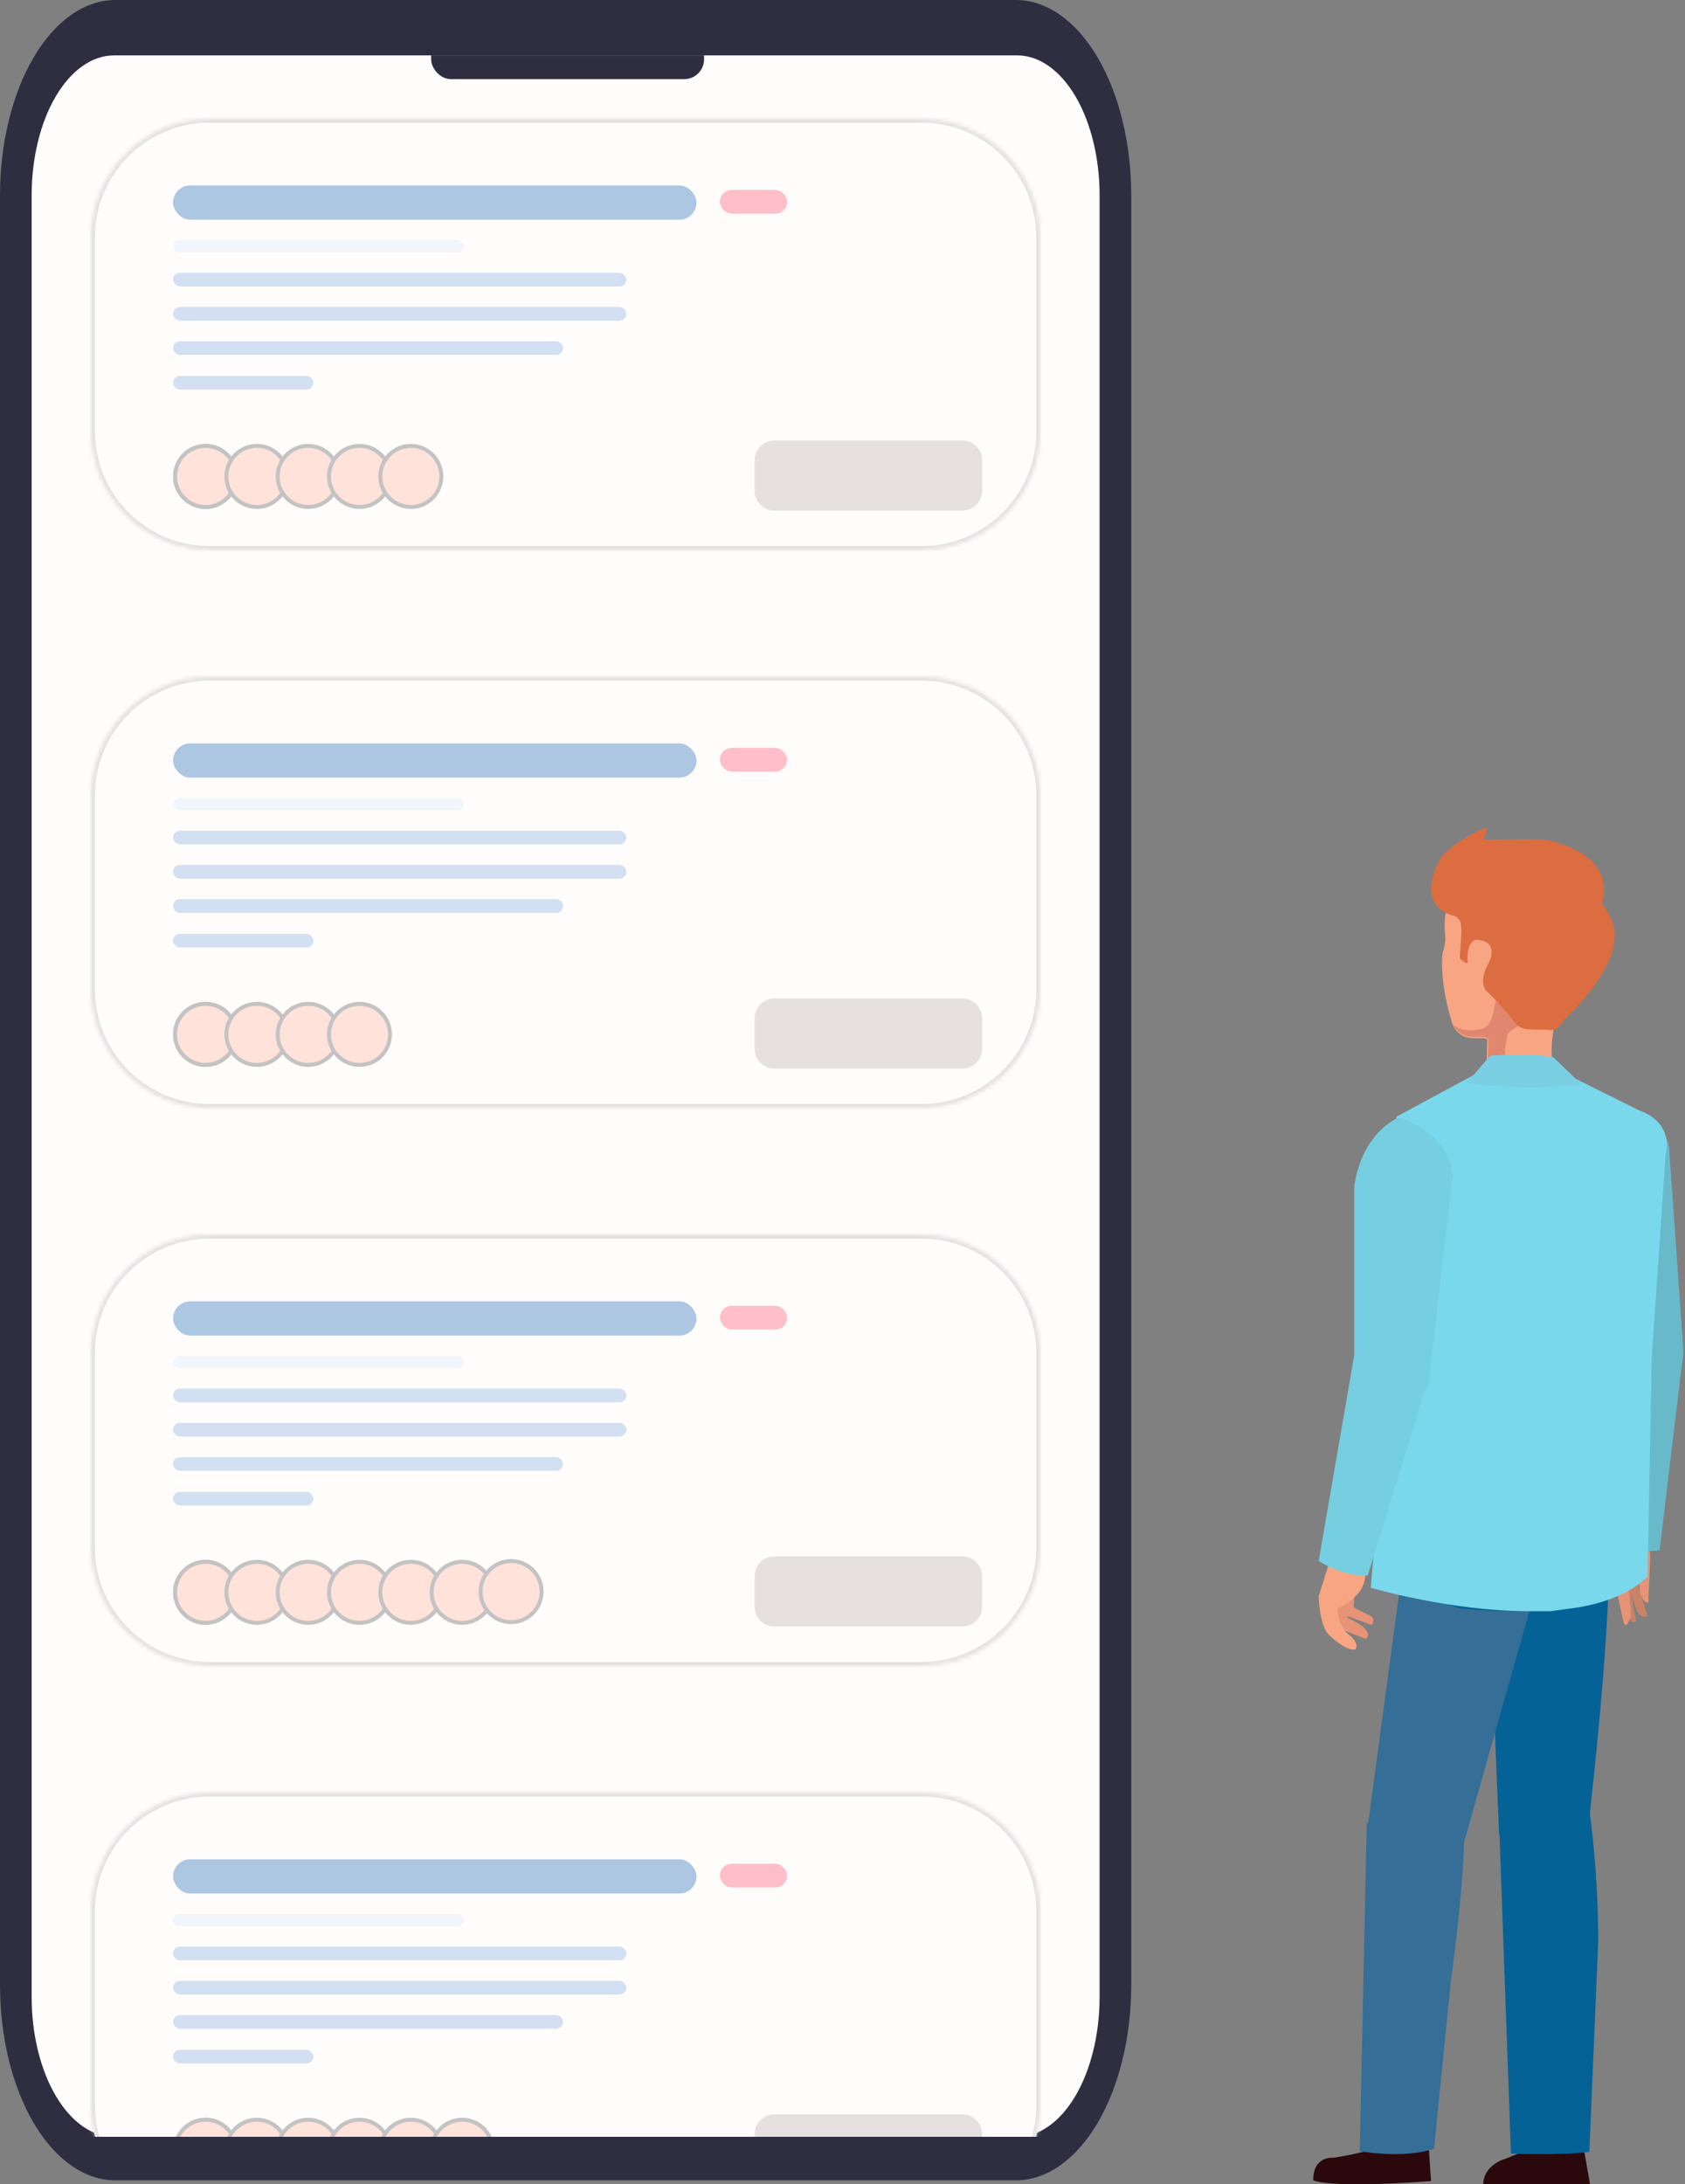 <svg width="426" height="552" viewBox="0 0 426 552" fill="none" xmlns="http://www.w3.org/2000/svg">
<rect x="0" y="0" width="426" height="552" fill="#808080" stroke="none"/>
<path d="M256.875 0H29.125C21.404 0.015 14 5.211 8.54 14.449C3.08 23.687 0.009 36.212 0 49.276V501.724C0.009 514.788 3.08 527.313 8.54 536.551C14 545.789 21.404 550.985 29.125 551H256.875C264.596 550.985 272 545.789 277.46 536.551C282.92 527.313 285.991 514.788 286 501.724V49.276C285.991 36.212 282.92 23.687 277.46 14.449C272 5.211 264.596 0.015 256.875 0Z" fill="#2F2E41"/>
<g clip-path="url(#clip0_82_149)">
<path d="M257.2 14H28.8C23.285 14.011 17.998 17.735 14.099 24.356C10.2 30.977 8.006 39.954 8 49.317V504.683C8.006 514.046 10.2 523.023 14.099 529.644C17.998 536.265 23.285 539.99 28.8 540H257.2C262.715 539.989 268.002 536.265 271.901 529.644C275.8 523.023 277.994 514.046 278 504.683V49.317C277.994 39.954 275.8 30.977 271.901 24.356C268.002 17.735 262.715 14.011 257.2 14Z" fill="#FFFCFC"/>
<mask id="path-3-inside-1_82_149" fill="white">
<path d="M23 342C23 325.431 36.431 312 53 312H233C249.569 312 263 325.431 263 342V391C263 407.569 249.569 421 233 421H53C36.431 421 23 407.569 23 391V342Z"/>
</mask>
<path d="M23 342C23 325.431 36.431 312 53 312H233C249.569 312 263 325.431 263 342V391C263 407.569 249.569 421 233 421H53C36.431 421 23 407.569 23 391V342Z" fill="#FFFCFC"/>
<path d="M53 313H233V311H53V313ZM262 342V391H264V342H262ZM233 420H53V422H233V420ZM24 391V342H22V391H24ZM53 420C36.984 420 24 407.016 24 391H22C22 408.121 35.879 422 53 422V420ZM262 391C262 407.016 249.016 420 233 420V422C250.121 422 264 408.121 264 391H262ZM233 313C249.016 313 262 325.984 262 342H264C264 324.879 250.121 311 233 311V313ZM53 311C35.879 311 22 324.879 22 342H24C24 325.984 36.984 313 53 313V311Z" fill="#E2E2E2" mask="url(#path-3-inside-1_82_149)"/>
<rect x="43.757" y="328.869" width="132.324" height="8.651" rx="4.325" fill="#ADC6E2"/>
<rect x="43.757" y="359.58" width="114.595" height="3.46" rx="1.73" fill="#D2E0F1"/>
<rect x="43.757" y="342.71" width="73.513" height="3.028" rx="1.514" fill="#F0F6FC"/>
<rect x="43.757" y="350.929" width="114.595" height="3.46" rx="1.73" fill="#D2E0F1"/>
<rect x="43.757" y="368.23" width="98.595" height="3.46" rx="1.73" fill="#D2E0F1"/>
<rect x="43.757" y="377" width="35.459" height="3.46" rx="1.73" fill="#D2E0F1"/>
<path d="M190.784 398.317C190.784 395.556 193.022 393.317 195.784 393.317H243.297C246.059 393.317 248.297 395.556 248.297 398.317V406.052C248.297 408.813 246.059 411.052 243.297 411.052H195.784C193.022 411.052 190.784 408.813 190.784 406.052V398.317Z" fill="#E6E1E0"/>
<rect x="182" y="330" width="17" height="6" rx="3" fill="#FFBFC8"/>
<ellipse cx="51.973" cy="402.401" rx="8.216" ry="8.218" fill="#C4C4C4"/>
<path d="M59.689 402.401C59.689 406.664 56.234 410.119 51.973 410.119C47.712 410.119 44.257 406.664 44.257 402.401C44.257 398.138 47.712 394.683 51.973 394.683C56.234 394.683 59.689 398.138 59.689 402.401Z" fill="#FFE2D9" stroke="#C4C3C3"/>
<path d="M72.662 402.401C72.662 406.664 69.207 410.119 64.946 410.119C60.684 410.119 57.23 406.664 57.23 402.401C57.23 398.138 60.684 394.683 64.946 394.683C69.207 394.683 72.662 398.138 72.662 402.401Z" fill="#FFE2D9" stroke="#C4C3C3"/>
<path d="M85.635 402.401C85.635 406.664 82.18 410.119 77.919 410.119C73.657 410.119 70.203 406.664 70.203 402.401C70.203 398.138 73.657 394.683 77.919 394.683C82.18 394.683 85.635 398.138 85.635 402.401Z" fill="#FFE2D9" stroke="#C4C3C3"/>
<path d="M98.608 402.401C98.608 406.664 95.153 410.119 90.892 410.119C86.631 410.119 83.176 406.664 83.176 402.401C83.176 398.138 86.631 394.683 90.892 394.683C95.153 394.683 98.608 398.138 98.608 402.401Z" fill="#FFE2D9" stroke="#C4C3C3"/>
<path d="M111.581 402.401C111.581 406.664 108.126 410.119 103.865 410.119C99.603 410.119 96.148 406.664 96.148 402.401C96.148 398.138 99.603 394.683 103.865 394.683C108.126 394.683 111.581 398.138 111.581 402.401Z" fill="#FFE2D9" stroke="#C4C3C3"/>
<path d="M124.554 402.401C124.554 406.664 121.099 410.119 116.838 410.119C112.576 410.119 109.122 406.664 109.122 402.401C109.122 398.138 112.576 394.683 116.838 394.683C121.099 394.683 124.554 398.138 124.554 402.401Z" fill="#FFE2D9" stroke="#C4C3C3"/>
<path d="M136.932 402.218C136.932 406.481 133.478 409.937 129.216 409.937C124.955 409.937 121.5 406.481 121.5 402.218C121.5 397.955 124.955 394.5 129.216 394.5C133.478 394.5 136.932 397.955 136.932 402.218Z" fill="#FFE2D9" stroke="#C4C3C3"/>
<mask id="path-21-inside-2_82_149" fill="white">
<path d="M23 60C23 43.431 36.431 30 53 30H233C249.569 30 263 43.431 263 60V109C263 125.569 249.569 139 233 139H53C36.431 139 23 125.569 23 109V60Z"/>
</mask>
<path d="M23 60C23 43.431 36.431 30 53 30H233C249.569 30 263 43.431 263 60V109C263 125.569 249.569 139 233 139H53C36.431 139 23 125.569 23 109V60Z" fill="#FFFCFC"/>
<path d="M53 31H233V29H53V31ZM262 60V109H264V60H262ZM233 138H53V140H233V138ZM24 109V60H22V109H24ZM53 138C36.984 138 24 125.016 24 109H22C22 126.121 35.879 140 53 140V138ZM262 109C262 125.016 249.016 138 233 138V140C250.121 140 264 126.121 264 109H262ZM233 31C249.016 31 262 43.984 262 60H264C264 42.879 250.121 29 233 29V31ZM53 29C35.879 29 22 42.879 22 60H24C24 43.984 36.984 31 53 31V29Z" fill="#E2E2E2" mask="url(#path-21-inside-2_82_149)"/>
<rect x="43.757" y="46.869" width="132.324" height="8.651" rx="4.325" fill="#ADC6E2"/>
<rect x="43.757" y="77.58" width="114.595" height="3.46" rx="1.73" fill="#D2E0F1"/>
<rect x="43.757" y="60.71" width="73.513" height="3.028" rx="1.514" fill="#F0F6FC"/>
<rect x="43.757" y="68.929" width="114.595" height="3.46" rx="1.73" fill="#D2E0F1"/>
<rect x="43.757" y="86.23" width="98.595" height="3.46" rx="1.73" fill="#D2E0F1"/>
<rect x="43.757" y="95" width="35.459" height="3.46" rx="1.73" fill="#D2E0F1"/>
<path d="M190.784 116.317C190.784 113.556 193.022 111.317 195.784 111.317H243.297C246.059 111.317 248.297 113.556 248.297 116.317V124.052C248.297 126.813 246.059 129.052 243.297 129.052H195.784C193.022 129.052 190.784 126.813 190.784 124.052V116.317Z" fill="#E6E1E0"/>
<rect x="182" y="48" width="17" height="6" rx="3" fill="#FFBFC8"/>
<ellipse cx="51.973" cy="120.401" rx="8.216" ry="8.218" fill="#C4C4C4"/>
<path d="M59.689 120.401C59.689 124.664 56.234 128.119 51.973 128.119C47.712 128.119 44.257 124.664 44.257 120.401C44.257 116.138 47.712 112.683 51.973 112.683C56.234 112.683 59.689 116.138 59.689 120.401Z" fill="#FFE2D9" stroke="#C4C3C3"/>
<path d="M72.662 120.401C72.662 124.664 69.207 128.119 64.946 128.119C60.684 128.119 57.23 124.664 57.23 120.401C57.23 116.138 60.684 112.683 64.946 112.683C69.207 112.683 72.662 116.138 72.662 120.401Z" fill="#FFE2D9" stroke="#C4C3C3"/>
<path d="M85.635 120.401C85.635 124.664 82.18 128.119 77.919 128.119C73.657 128.119 70.203 124.664 70.203 120.401C70.203 116.138 73.657 112.683 77.919 112.683C82.18 112.683 85.635 116.138 85.635 120.401Z" fill="#FFE2D9" stroke="#C4C3C3"/>
<path d="M98.608 120.401C98.608 124.664 95.153 128.119 90.892 128.119C86.631 128.119 83.176 124.664 83.176 120.401C83.176 116.138 86.631 112.683 90.892 112.683C95.153 112.683 98.608 116.138 98.608 120.401Z" fill="#FFE2D9" stroke="#C4C3C3"/>
<path d="M111.581 120.401C111.581 124.664 108.126 128.119 103.865 128.119C99.603 128.119 96.148 124.664 96.148 120.401C96.148 116.138 99.603 112.683 103.865 112.683C108.126 112.683 111.581 116.138 111.581 120.401Z" fill="#FFE2D9" stroke="#C4C3C3"/>
<mask id="path-37-inside-3_82_149" fill="white">
<path d="M23 201C23 184.431 36.431 171 53 171H233C249.569 171 263 184.431 263 201V250C263 266.569 249.569 280 233 280H53C36.431 280 23 266.569 23 250V201Z"/>
</mask>
<path d="M23 201C23 184.431 36.431 171 53 171H233C249.569 171 263 184.431 263 201V250C263 266.569 249.569 280 233 280H53C36.431 280 23 266.569 23 250V201Z" fill="#FFFCFC"/>
<path d="M53 172H233V170H53V172ZM262 201V250H264V201H262ZM233 279H53V281H233V279ZM24 250V201H22V250H24ZM53 279C36.984 279 24 266.016 24 250H22C22 267.121 35.879 281 53 281V279ZM262 250C262 266.016 249.016 279 233 279V281C250.121 281 264 267.121 264 250H262ZM233 172C249.016 172 262 184.984 262 201H264C264 183.879 250.121 170 233 170V172ZM53 170C35.879 170 22 183.879 22 201H24C24 184.984 36.984 172 53 172V170Z" fill="#E2E2E2" mask="url(#path-37-inside-3_82_149)"/>
<rect x="43.757" y="187.869" width="132.324" height="8.651" rx="4.325" fill="#ADC6E2"/>
<rect x="43.757" y="218.58" width="114.595" height="3.46" rx="1.73" fill="#D2E0F1"/>
<rect x="43.757" y="201.71" width="73.513" height="3.028" rx="1.514" fill="#F0F6FC"/>
<rect x="43.757" y="209.929" width="114.595" height="3.46" rx="1.73" fill="#D2E0F1"/>
<rect x="43.757" y="227.23" width="98.595" height="3.46" rx="1.73" fill="#D2E0F1"/>
<rect x="43.757" y="236" width="35.459" height="3.46" rx="1.73" fill="#D2E0F1"/>
<path d="M190.784 257.317C190.784 254.556 193.022 252.317 195.784 252.317H243.297C246.059 252.317 248.297 254.556 248.297 257.317V265.052C248.297 267.813 246.059 270.052 243.297 270.052H195.784C193.022 270.052 190.784 267.813 190.784 265.052V257.317Z" fill="#E6E1E0"/>
<rect x="182" y="189" width="17" height="6" rx="3" fill="#FFBFC8"/>
<ellipse cx="51.973" cy="261.401" rx="8.216" ry="8.218" fill="#C4C4C4"/>
<path d="M59.689 261.401C59.689 265.664 56.234 269.119 51.973 269.119C47.712 269.119 44.257 265.664 44.257 261.401C44.257 257.138 47.712 253.683 51.973 253.683C56.234 253.683 59.689 257.138 59.689 261.401Z" fill="#FFE2D9" stroke="#C4C3C3"/>
<path d="M72.662 261.401C72.662 265.664 69.207 269.119 64.946 269.119C60.684 269.119 57.23 265.664 57.23 261.401C57.23 257.138 60.684 253.683 64.946 253.683C69.207 253.683 72.662 257.138 72.662 261.401Z" fill="#FFE2D9" stroke="#C4C3C3"/>
<path d="M85.635 261.401C85.635 265.664 82.18 269.119 77.919 269.119C73.657 269.119 70.203 265.664 70.203 261.401C70.203 257.138 73.657 253.683 77.919 253.683C82.18 253.683 85.635 257.138 85.635 261.401Z" fill="#FFE2D9" stroke="#C4C3C3"/>
<path d="M98.608 261.401C98.608 265.664 95.153 269.119 90.892 269.119C86.631 269.119 83.176 265.664 83.176 261.401C83.176 257.138 86.631 253.683 90.892 253.683C95.153 253.683 98.608 257.138 98.608 261.401Z" fill="#FFE2D9" stroke="#C4C3C3"/>
<mask id="path-52-inside-4_82_149" fill="white">
<path d="M23 483C23 466.431 36.431 453 53 453H233C249.569 453 263 466.431 263 483V532C263 548.569 249.569 562 233 562H53C36.431 562 23 548.569 23 532V483Z"/>
</mask>
<path d="M23 483C23 466.431 36.431 453 53 453H233C249.569 453 263 466.431 263 483V532C263 548.569 249.569 562 233 562H53C36.431 562 23 548.569 23 532V483Z" fill="#FFFCFC"/>
<path d="M53 454H233V452H53V454ZM262 483V532H264V483H262ZM233 561H53V563H233V561ZM24 532V483H22V532H24ZM53 561C36.984 561 24 548.016 24 532H22C22 549.121 35.879 563 53 563V561ZM262 532C262 548.016 249.016 561 233 561V563C250.121 563 264 549.121 264 532H262ZM233 454C249.016 454 262 466.984 262 483H264C264 465.879 250.121 452 233 452V454ZM53 452C35.879 452 22 465.879 22 483H24C24 466.984 36.984 454 53 454V452Z" fill="#E2E2E2" mask="url(#path-52-inside-4_82_149)"/>
<rect x="43.757" y="469.869" width="132.324" height="8.651" rx="4.325" fill="#ADC6E2"/>
<rect x="43.757" y="500.58" width="114.595" height="3.46" rx="1.73" fill="#D2E0F1"/>
<rect x="43.757" y="483.71" width="73.513" height="3.028" rx="1.514" fill="#F0F6FC"/>
<rect x="43.757" y="491.929" width="114.595" height="3.46" rx="1.73" fill="#D2E0F1"/>
<rect x="43.757" y="509.23" width="98.595" height="3.46" rx="1.73" fill="#D2E0F1"/>
<rect x="43.757" y="518" width="35.459" height="3.46" rx="1.73" fill="#D2E0F1"/>
<path d="M190.784 539.317C190.784 536.556 193.022 534.317 195.784 534.317H243.297C246.059 534.317 248.297 536.556 248.297 539.317V547.052C248.297 549.813 246.059 552.052 243.297 552.052H195.784C193.022 552.052 190.784 549.813 190.784 547.052V539.317Z" fill="#E6E1E0"/>
<rect x="182" y="471" width="17" height="6" rx="3" fill="#FFBFC8"/>
<ellipse cx="51.973" cy="543.401" rx="8.216" ry="8.218" fill="#C4C4C4"/>
<path d="M59.689 543.401C59.689 547.664 56.234 551.119 51.973 551.119C47.712 551.119 44.257 547.664 44.257 543.401C44.257 539.138 47.712 535.683 51.973 535.683C56.234 535.683 59.689 539.138 59.689 543.401Z" fill="#FFE2D9" stroke="#C4C3C3"/>
<path d="M72.662 543.401C72.662 547.664 69.207 551.119 64.946 551.119C60.684 551.119 57.23 547.664 57.23 543.401C57.23 539.138 60.684 535.683 64.946 535.683C69.207 535.683 72.662 539.138 72.662 543.401Z" fill="#FFE2D9" stroke="#C4C3C3"/>
<path d="M85.635 543.401C85.635 547.664 82.18 551.119 77.919 551.119C73.657 551.119 70.203 547.664 70.203 543.401C70.203 539.138 73.657 535.683 77.919 535.683C82.18 535.683 85.635 539.138 85.635 543.401Z" fill="#FFE2D9" stroke="#C4C3C3"/>
<path d="M98.608 543.401C98.608 547.664 95.153 551.119 90.892 551.119C86.631 551.119 83.176 547.664 83.176 543.401C83.176 539.138 86.631 535.683 90.892 535.683C95.153 535.683 98.608 539.138 98.608 543.401Z" fill="#FFE2D9" stroke="#C4C3C3"/>
<path d="M111.581 543.401C111.581 547.664 108.126 551.119 103.865 551.119C99.603 551.119 96.148 547.664 96.148 543.401C96.148 539.138 99.603 535.683 103.865 535.683C108.126 535.683 111.581 539.138 111.581 543.401Z" fill="#FFE2D9" stroke="#C4C3C3"/>
<path d="M124.554 543.401C124.554 547.664 121.099 551.119 116.838 551.119C112.576 551.119 109.122 547.664 109.122 543.401C109.122 539.138 112.576 535.683 116.838 535.683C121.099 535.683 124.554 539.138 124.554 543.401Z" fill="#FFE2D9" stroke="#C4C3C3"/>
<rect x="109" y="6" width="69" height="14" rx="5" fill="#2F2E41"/>
</g>
<path d="M415.899 396.315L414.279 401.268L416.538 408.381C416.538 408.381 414.972 409.322 413.768 406.932L411.687 401.042L412.977 395.398L415.899 396.315Z" fill="#CA8268"/>
<path d="M413.765 397.835L412.282 402.655L413.674 409.804C413.674 409.804 412.427 410.657 411.62 408.234L410.301 402.303L411.569 396.784L413.765 397.835Z" fill="#CA8268"/>
<path d="M408.568 398.558L410.25 392.829L412.209 385.699L416.735 385.697L417.23 393.574L417.058 397.653L416.764 403.209L416.761 405.017C416.761 405.017 415.313 405.279 414.608 402.302L414.174 396.961L411.7 400.762L412.368 408.143C412.368 408.143 411.448 411.817 410.541 410.256L408.222 399.7L408.568 398.558Z" fill="#E69376"/>
<path d="M419.575 391.818L425.545 342.039C411.345 333.121 407.529 344.252 407.529 344.252L409.421 390.007C409.421 390.007 412.138 392.489 419.575 391.818Z" fill="#68BACB"/>
<path d="M425.51 340.11L421.958 289.915C419.274 277.648 406.99 281.709 406.99 281.709C397.018 284.689 397.845 296.153 397.845 296.153L407.934 344.025C407.934 344.025 409.966 351.331 419.264 351.042C419.264 351.042 426.095 349.884 425.51 340.11Z" fill="#68BACB"/>
<path d="M409.203 351.051L419.782 295.315C419.782 295.315 423.155 286.984 416.936 282.619L393.107 270.714L382.896 266.513L353.481 282.877L364.114 349.925L409.203 351.051Z" fill="#F7A583"/>
<path d="M389.404 534.677L385.859 543.429L380.46 545.6C380.46 545.6 375.168 546.995 374.961 552H401.986L398.958 534.692L389.404 534.677Z" fill="#2B080C"/>
<path d="M406.827 391.568C406.592 400.749 402.354 408.091 393.446 407.866C384.539 407.644 377.506 400.017 377.739 390.836C377.971 381.652 385.381 374.39 394.289 374.615C403.196 374.84 407.055 382.385 406.827 391.568Z" fill="#75CFE1"/>
<path d="M376.348 399.564L379.002 463.695C379.002 463.695 396.718 474.815 401.24 464.387C401.24 464.387 407.089 415.755 406.828 391.318C406.828 391.318 382.577 377.591 376.348 399.564Z" fill="#056296"/>
<path d="M401.817 543.772L404.065 490.715C404.065 472.463 401.882 457.85 401.882 457.85C389.931 445.492 379.119 464.04 379.119 464.04L381.993 544.266C381.993 544.266 396.114 544.729 401.817 543.772Z" fill="#056296"/>
<path d="M361.796 551.184L360.73 535.669L353.548 534.677C353.548 534.677 350.654 541.079 348.201 542.537C345.746 543.995 337.111 545.296 337.111 545.296C337.111 545.296 332 544.698 332 550.969C332 550.969 335.254 553.138 361.796 551.184Z" fill="#2B080C"/>
<path d="M387.397 390.888C386.801 400.056 379.041 407.023 370.073 406.452C361.097 405.879 354.307 397.985 354.903 388.818C355.502 379.653 363.26 372.686 372.232 373.257C381.206 373.829 387.999 381.726 387.397 390.888Z" fill="#75CFE1"/>
<path d="M355.307 390.973L345.858 461.079C345.858 461.079 355.312 478.613 369.313 468.453L388.82 399.584C388.82 399.584 380.496 373.635 355.307 390.973Z" fill="#356E97"/>
<path d="M362.546 543.015L366.837 500.296C370.111 476.514 370.111 465.372 370.111 465.372C365.051 446.678 345.539 460.788 345.539 460.788L343.78 543.635C343.78 543.635 354.68 545.664 362.546 543.015Z" fill="#356E97"/>
<path d="M361.953 350.357C361.953 350.357 355.341 363.873 354.867 393.778C354.867 393.778 361.154 405.797 370.289 406.577C397.356 408.893 403.286 404.483 406.303 393.824L406.58 371.264L406.836 350.357H361.953Z" fill="#056296"/>
<path d="M376.112 258.198L375.655 276.426L395.057 276.907C395.057 276.907 390.465 269.564 393.127 258.621L376.112 258.198Z" fill="#F7A583"/>
<path d="M372.955 262.361C367.588 262.583 366.825 257.539 366.825 257.539C363.803 247.329 364.689 240.974 364.689 240.974C365.162 239.445 365.546 237.836 365.349 236.137C364.385 227.888 369.045 223.877 369.045 223.877C374.508 216.915 385.619 218.082 385.619 218.082C385.928 218.129 386.221 218.189 386.518 218.246C400.197 219.277 402.13 227.727 402.13 227.727C403.501 231.426 403.723 235.551 402.865 239.375C401.881 243.798 399.906 247.416 397.571 251.203C395.017 255.334 390.004 258.128 384.691 259.91L384.561 265.127L377.891 264.958C377.023 262.15 374.643 262.374 374.643 262.374L372.955 262.361Z" fill="#F7A583"/>
<path d="M374.628 262.067C374.628 262.067 375.434 261.954 376.31 262.492L376.089 271.24L381.148 271.363C380.138 268.033 380.377 264.089 381.246 261.152C384.611 258.168 389.795 256.461 394.364 252.067C393.088 252.049 388.376 251.965 387.101 252.006C384.737 252.08 382.355 251.844 379.994 252.044C377.887 252.223 377.947 253.98 377.555 255.682C377.401 256.356 377.231 257.014 376.997 257.622C376.92 257.821 376.835 258.014 376.738 258.196L376.733 258.206C376.636 258.391 376.527 258.565 376.407 258.732C375.93 259.395 375.259 259.901 374.223 260.103C371.594 260.618 369.308 260.554 367.339 258.911C368.069 260.403 369.614 262.167 372.932 262.054L374.628 262.067Z" fill="#E1876F"/>
<path d="M390.017 212.124C390.017 212.124 408.824 214.623 404.994 228.343C404.994 228.343 409.075 233.064 408.06 237.745C407.628 246.484 395.331 257.845 395.331 257.845C394.227 260.138 392.517 260.277 392.517 260.277L386.441 260.123C383.776 259.971 382.901 258.253 382.901 258.253C378.248 252.546 375.763 250.408 375.763 250.408C373.527 247.815 376.588 242.928 376.588 242.928C378.907 237.138 372.918 237.498 372.918 237.498C370.438 238.654 371.085 243.425 371.085 243.425C370.064 243.319 369.063 242.166 369.063 242.166L369.506 235.112C369.211 233.225 369.627 232.827 368.05 231.594C356.49 228.613 364.495 216.455 364.495 216.455C364.495 216.455 368.236 212.049 376.009 209L375.101 212.218C375.101 212.218 383.658 212.028 390.017 212.124Z" fill="#DC6D40"/>
<path d="M408.63 370.981L409.203 350.855L419.782 295.039C419.782 295.039 423.155 286.695 416.936 282.325L393.107 270.402C393.107 270.402 386.956 272.684 376.103 269.978L353.481 282.583L359.367 345.81L357.148 369.695C357.148 369.695 383.133 378.268 408.63 370.981Z" fill="#95D7E3"/>
<path d="M398.756 406.252C405.778 405.087 412.085 402.703 416.549 398.453L417.565 343.437L421.097 291.791C423.035 283.162 414.667 280.74 414.667 280.74L396.112 271.507C396.112 271.507 386.577 275.872 373.178 271.364L353.043 282.201L351.958 338.607L346.552 401.249C346.552 401.249 366.574 407.126 386.165 407.178H391.958L398.756 406.252Z" fill="#7AD8EC"/>
<path d="M376.754 266.769C376.754 266.769 387.238 265.971 392.73 267.193L399.907 274.106C399.907 274.106 385.929 275.968 370.804 273.713L376.754 266.769Z" fill="#7AD0E2"/>
<path d="M340.907 404.809L340.624 408.806C340.624 408.806 346.226 411.176 345.84 413.343C345.84 413.343 345.691 414.29 345.013 414.076L338.078 411.382L336.158 404.406L340.907 404.809Z" fill="#E69376"/>
<path d="M339.084 407.842L338.236 403.02L342.336 403.112L342.266 406.247L346.562 408.41C346.562 408.41 347.963 409.123 346.75 410.642L339.084 407.842Z" fill="#E69376"/>
<path d="M336.544 393.31L333.386 403.394C333.386 403.394 333.53 410.473 335.826 412.994C335.826 412.994 340.084 417.311 342.57 416.843C342.57 416.843 343.909 416.002 341.614 413.574C341.614 413.574 338.176 411.519 338.173 406.478C338.173 406.478 347.353 402.74 344.677 395.27L344.293 392.096L337.788 389.854L336.544 393.31Z" fill="#F7A583"/>
<path d="M361.352 348.205L367.339 296.899C365.67 285.28 353.425 282.451 353.425 282.451C343.421 287.602 342.394 299.831 342.394 299.831V343.552C342.394 343.552 345.171 355.734 351.334 355.191C351.334 355.191 361.144 354.992 361.352 348.205Z" fill="#75CFE1"/>
<path d="M360.41 350.903L345.788 398.151C339.37 398.477 333.386 394.474 333.386 394.474L342.367 342.523C342.367 342.523 359.978 339.025 360.41 350.903Z" fill="#75CFE1"/>
<defs>
<clipPath id="clip0_82_149">
<rect width="270" height="526" fill="white" transform="translate(8 14)"/>
</clipPath>
</defs>
</svg>
